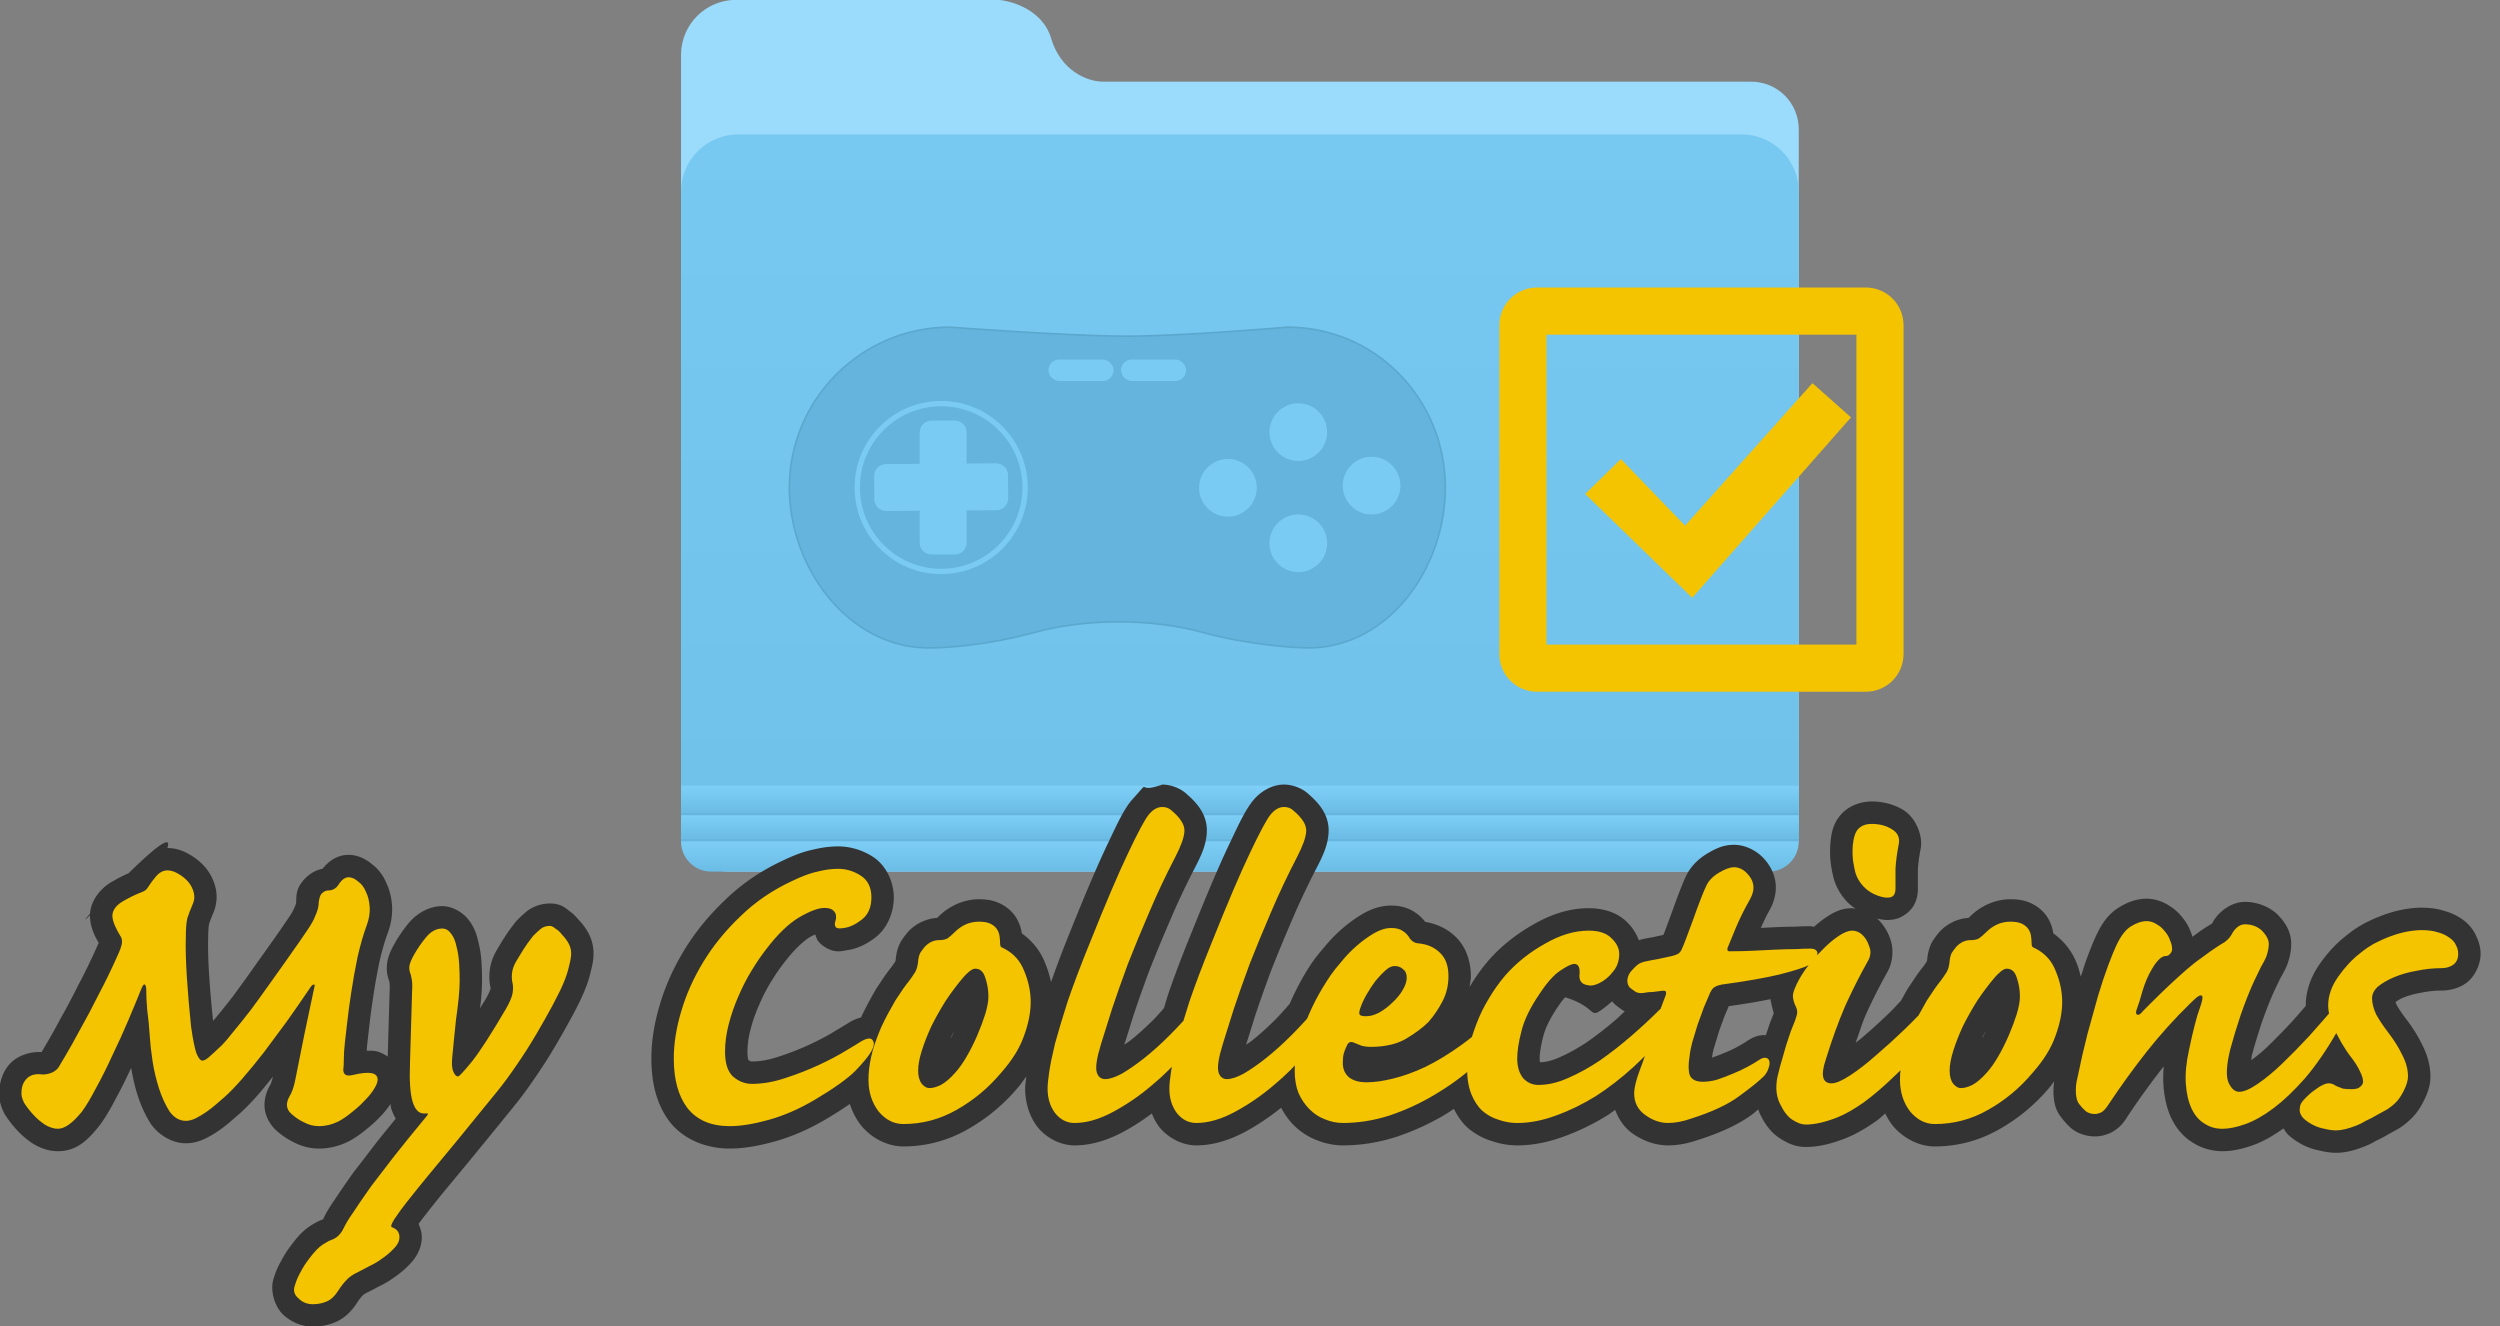<?xml version="1.0" encoding="UTF-8" standalone="no"?>
<!-- Created with Inkscape (http://www.inkscape.org/) -->

<svg
   xmlns:dc="http://purl.org/dc/elements/1.1/"
   xmlns:cc="http://creativecommons.org/ns#"
   xmlns:rdf="http://www.w3.org/1999/02/22-rdf-syntax-ns#"
   xmlns:svg="http://www.w3.org/2000/svg"
   xmlns="http://www.w3.org/2000/svg"
   xmlns:xlink="http://www.w3.org/1999/xlink"
   xmlns:sodipodi="http://sodipodi.sourceforge.net/DTD/sodipodi-0.dtd"
   xmlns:inkscape="http://www.inkscape.org/namespaces/inkscape"
   width="398.213"
   height="211.278"
   viewBox="0 0 105.36 55.901"
   version="1.1"
   id="svg9136"
   inkscape:version="0.92.0 r15299"
   sodipodi:docname="Collections_udb.svg">
  <rect x="0" y="0" width="105.36" height="55.901" fill="#808080" stroke="none"/>
  <defs
     id="defs9130">
    <linearGradient
       inkscape:collect="always"
       xlink:href="#linearGradient5016"
       id="linearGradient8111"
       gradientUnits="userSpaceOnUse"
       gradientTransform="translate(-1011.348,-237.335)"
       x1="-938.116"
       y1="-200.343"
       x2="-938.116"
       y2="48.218" />
    <linearGradient
       inkscape:collect="always"
       id="linearGradient5016">
      <stop
         style="stop-color:#78c9f2;stop-opacity:1"
         offset="0"
         id="stop5012" />
      <stop
         id="stop5065"
         offset="0.883"
         style="stop-color:#71c2eb;stop-opacity:1" />
      <stop
         id="stop5059"
         offset="0.959"
         style="stop-color:#7dcef7;stop-opacity:1" />
      <stop
         style="stop-color:#6cbde6;stop-opacity:1"
         offset="1"
         id="stop5014" />
    </linearGradient>
    <linearGradient
       inkscape:collect="always"
       xlink:href="#linearGradient5024"
       id="linearGradient8113"
       gradientUnits="userSpaceOnUse"
       gradientTransform="translate(-1011.348,-237.335)"
       x1="-919.541"
       y1="19.24"
       x2="-919.541"
       y2="28.327" />
    <linearGradient
       inkscape:collect="always"
       id="linearGradient5024">
      <stop
         style="stop-color:#7fd0f9;stop-opacity:1"
         offset="0"
         id="stop5020" />
      <stop
         id="stop5063"
         offset="0.044"
         style="stop-color:#7ecff8;stop-opacity:1" />
      <stop
         style="stop-color:#6bbce5;stop-opacity:1"
         offset="1"
         id="stop5022" />
    </linearGradient>
    <linearGradient
       inkscape:collect="always"
       xlink:href="#linearGradient5055"
       id="linearGradient8115"
       gradientUnits="userSpaceOnUse"
       gradientTransform="translate(-1011.348,-237.335)"
       x1="-920.61"
       y1="29.129"
       x2="-920.61"
       y2="37.149" />
    <linearGradient
       inkscape:collect="always"
       id="linearGradient5055">
      <stop
         style="stop-color:#7ecff8;stop-opacity:1"
         offset="0"
         id="stop5051" />
      <stop
         style="stop-color:#6bbce5;stop-opacity:1"
         offset="1"
         id="stop5053" />
    </linearGradient>
  </defs>
  <sodipodi:namedview
     id="base"
     pagecolor="#ffffff"
     bordercolor="#666666"
     borderopacity="1.0"
     inkscape:pageopacity="0.0"
     inkscape:pageshadow="2"
     inkscape:zoom="0.98994949"
     inkscape:cx="212.15851"
     inkscape:cy="132.77062"
     inkscape:document-units="px"
     inkscape:current-layer="layer1"
     showgrid="false"
     units="px"
     inkscape:window-width="1920"
     inkscape:window-height="1137"
     inkscape:window-x="1912"
     inkscape:window-y="-8"
     inkscape:window-maximized="1"
     fit-margin-top="0"
     fit-margin-left="0"
     fit-margin-right="0"
     fit-margin-bottom="0" />
  <g
     inkscape:label="Layer 1"
     inkscape:groupmode="layer"
     id="layer1"
     transform="translate(-5.514,-252.925)">
    <g
       transform="translate(-183.435,188.431)"
       id="g8484">
      <g
         transform="translate(77.863,-82.715)"
         id="g8324">
        <g
           id="g8109"
           transform="matrix(0.125,0,0,0.125,427.842,207.582)">
          <path
             style="color:#000000;clip-rule:nonzero;display:inline;overflow:visible;visibility:visible;opacity:1;isolation:auto;mix-blend-mode:normal;color-interpolation:sRGB;color-interpolation-filters:linearRGB;solid-color:#000000;solid-opacity:1;vector-effect:none;fill:#9bdcfc;fill-opacity:1;fill-rule:nonzero;stroke:none;stroke-width:0.288;stroke-linecap:butt;stroke-linejoin:miter;stroke-miterlimit:4;stroke-dasharray:none;stroke-dashoffset:0;stroke-opacity:1;color-rendering:auto;image-rendering:auto;shape-rendering:auto;text-rendering:auto;enable-background:accumulate"
             d="m -2285.835,-483.035 c -10.307,0 -18.605,8.298 -18.605,18.605 v 25.024 7.293 226.96 c 0,8.884 7.152,16.036 16.036,16.036 h 344.777 c 8.884,0 16.036,-7.152 16.036,-16.036 v -234.253 c 0,-8.884 -7.152,-16.036 -16.036,-16.036 h -213.773 -4.627 c -5.733,0 -14.451,-3.899 -17.616,-14.574 -3.165,-10.675 -15.423,-13.009 -18.102,-13.009 h 35.718 v -0.009 z"
             id="path8061"
             inkscape:connector-curvature="0" />
          <path
             style="color:#000000;clip-rule:nonzero;display:inline;overflow:visible;visibility:visible;opacity:1;isolation:auto;mix-blend-mode:normal;color-interpolation:sRGB;color-interpolation-filters:linearRGB;solid-color:#000000;solid-opacity:1;vector-effect:none;fill:url(#linearGradient8111);fill-opacity:1;fill-rule:nonzero;stroke:none;stroke-width:0.243;stroke-linecap:butt;stroke-linejoin:miter;stroke-miterlimit:4;stroke-dasharray:none;stroke-dashoffset:0;stroke-opacity:1;color-rendering:auto;image-rendering:auto;shape-rendering:auto;text-rendering:auto;enable-background:accumulate"
             d="m -2285.099,-437.678 c -10.715,0 -19.341,8.626 -19.341,19.341 v 32.034 138.824 48.206 c 0,5.627 4.53,10.156 10.156,10.156 h 356.537 c 5.627,0 10.156,-4.529 10.156,-10.156 v -48.206 -138.824 -32.034 c 0,-10.715 -8.626,-19.341 -19.341,-19.341 z"
             id="path8063"
             inkscape:connector-curvature="0" />
          <rect
             ry="0"
             rx="0"
             y="-218.095"
             x="-2304.439"
             height="9.087"
             width="376.85"
             id="rect8065"
             style="color:#000000;clip-rule:nonzero;display:inline;overflow:visible;visibility:visible;opacity:1;isolation:auto;mix-blend-mode:normal;color-interpolation:sRGB;color-interpolation-filters:linearRGB;solid-color:#000000;solid-opacity:1;vector-effect:none;fill:url(#linearGradient8113);fill-opacity:1;fill-rule:nonzero;stroke:none;stroke-width:0.568;stroke-linecap:butt;stroke-linejoin:miter;stroke-miterlimit:4;stroke-dasharray:none;stroke-dashoffset:0;stroke-opacity:1;color-rendering:auto;image-rendering:auto;shape-rendering:auto;text-rendering:auto;enable-background:accumulate" />
          <rect
             style="color:#000000;clip-rule:nonzero;display:inline;overflow:visible;visibility:visible;opacity:1;isolation:auto;mix-blend-mode:normal;color-interpolation:sRGB;color-interpolation-filters:linearRGB;solid-color:#000000;solid-opacity:1;vector-effect:none;fill:url(#linearGradient8115);fill-opacity:1;fill-rule:nonzero;stroke:none;stroke-width:0.531;stroke-linecap:butt;stroke-linejoin:miter;stroke-miterlimit:4;stroke-dasharray:none;stroke-dashoffset:0;stroke-opacity:1;color-rendering:auto;image-rendering:auto;shape-rendering:auto;text-rendering:auto;enable-background:accumulate"
             id="rect8067"
             width="376.85"
             height="7.953"
             x="-2304.439"
             y="-208.139"
             rx="0"
             ry="0" />
          <rect
             style="color:#000000;clip-rule:nonzero;display:inline;overflow:visible;visibility:visible;opacity:1;isolation:auto;mix-blend-mode:normal;color-interpolation:sRGB;color-interpolation-filters:linearRGB;solid-color:#000000;solid-opacity:1;vector-effect:none;fill:#65b5de;fill-opacity:1;fill-rule:nonzero;stroke:none;stroke-width:0.176;stroke-linecap:butt;stroke-linejoin:miter;stroke-miterlimit:4;stroke-dasharray:none;stroke-dashoffset:0;stroke-opacity:1;color-rendering:auto;image-rendering:auto;shape-rendering:auto;text-rendering:auto;enable-background:accumulate"
             id="rect8069"
             width="376.85"
             height="0.869"
             x="-2304.439"
             y="-209.008"
             rx="0"
             ry="0" />
          <rect
             ry="0"
             rx="0"
             y="-200.186"
             x="-2304.439"
             height="0.869"
             width="376.85"
             id="rect8071"
             style="color:#000000;clip-rule:nonzero;display:inline;overflow:visible;visibility:visible;opacity:1;isolation:auto;mix-blend-mode:normal;color-interpolation:sRGB;color-interpolation-filters:linearRGB;solid-color:#000000;solid-opacity:1;vector-effect:none;fill:#65b5de;fill-opacity:1;fill-rule:nonzero;stroke:none;stroke-width:0.176;stroke-linecap:butt;stroke-linejoin:miter;stroke-miterlimit:4;stroke-dasharray:none;stroke-dashoffset:0;stroke-opacity:1;color-rendering:auto;image-rendering:auto;shape-rendering:auto;text-rendering:auto;enable-background:accumulate" />
          <g
             transform="matrix(0.353,0,0,-0.353,-1690.185,-530.781)"
             id="g8107"
             style="fill:none;fill-opacity:1">
            <path
               inkscape:connector-curvature="0"
               style="fill:#5ba8cf;fill-opacity:1;stroke-width:11.02"
               d="m -1138.892,-755.013 c -14.359,-0.242 -60.079,2.953 -102.637,14.667 -49.743,13.686 -111.53,13.631 -161.295,0 -42.889,-11.747 -82.879,-14.921 -102.637,-14.667 -75.308,0.97 -131.972,76.598 -131.972,153.967 v 0 c 0,84.675 69.281,153.967 153.967,153.967 0,0 116.44,-8.777 170.282,-8.617 53.842,0.16 152.308,8.617 152.308,8.617 84.675,-0.01 151.565,-69.292 151.565,-153.967 v 0 c 0,-77.369 -54.272,-152.689 -129.58,-153.967 z"
               id="path8073"
               sodipodi:nodetypes="ccccccszcccc" />
            <path
               sodipodi:type="inkscape:offset"
               inkscape:radius="-1.6048466"
               inkscape:original="M -1505.4609 -755.01367 C -1580.7694 -754.04393 -1637.4336 -678.41602 -1637.4336 -601.04688 C -1637.4336 -516.37173 -1568.153 -447.08008 -1483.4668 -447.08008 C -1483.4668 -447.08008 -1367.0272 -455.85758 -1313.1855 -455.69727 C -1259.3439 -455.53697 -1160.877 -447.08008 -1160.877 -447.08008 C -1076.2018 -447.09008 -1009.3125 -516.37174 -1009.3125 -601.04688 C -1009.3125 -678.41602 -1063.5842 -753.73538 -1138.8926 -755.01367 C -1153.2512 -755.25604 -1198.9714 -752.05963 -1241.5293 -740.3457 C -1291.2721 -726.65928 -1353.0594 -726.71438 -1402.8242 -740.3457 C -1445.7128 -752.09265 -1485.7026 -755.26713 -1505.4609 -755.01367 z "
               style="fill:#64b4dd;fill-opacity:1;stroke-width:11.02"
               id="path8075"
               d="m -1505.439,-753.408 c -74.245,0.956 -130.389,75.776 -130.389,152.361 0,83.793 68.54,152.349 152.342,152.359 0.182,-0.014 116.324,-8.776 170.305,-8.615 53.955,0.161 152.161,8.6 152.34,8.615 83.783,-0.029 149.924,-68.541 149.924,-152.359 0,-38.309 -13.456,-76.155 -36.195,-104.514 -22.739,-28.359 -54.681,-47.217 -91.807,-47.848 -14.063,-0.237 -59.837,2.954 -102.184,14.609 -50.072,13.777 -112.054,13.72 -162.144,0 -42.715,-11.699 -82.633,-14.86 -102.192,-14.609 z" />
            <g
               style="fill:#7acbf4;fill-opacity:1"
               transform="matrix(1.693,0,0,1.693,-1918.742,-1216.543)"
               id="g8081">
              <rect
                 style="color:#000000;clip-rule:nonzero;display:inline;overflow:visible;visibility:visible;opacity:1;isolation:auto;mix-blend-mode:normal;color-interpolation:sRGB;color-interpolation-filters:linearRGB;solid-color:#000000;solid-opacity:1;vector-effect:none;fill:#7acbf4;fill-opacity:1;fill-rule:nonzero;stroke:none;stroke-width:1.36;stroke-linecap:butt;stroke-linejoin:miter;stroke-miterlimit:4;stroke-dasharray:none;stroke-dashoffset:0;stroke-opacity:1;color-rendering:auto;image-rendering:auto;shape-rendering:auto;text-rendering:auto;enable-background:accumulate"
                 id="rect8077"
                 width="36.744"
                 height="12.122"
                 x="312.807"
                 y="-435.772"
                 transform="scale(1,-1)"
                 rx="6.061"
                 ry="6.061" />
              <rect
                 ry="6.061"
                 rx="6.061"
                 transform="scale(1,-1)"
                 y="-435.772"
                 x="353.718"
                 height="12.122"
                 width="36.744"
                 id="rect8079"
                 style="color:#000000;clip-rule:nonzero;display:inline;overflow:visible;visibility:visible;opacity:1;isolation:auto;mix-blend-mode:normal;color-interpolation:sRGB;color-interpolation-filters:linearRGB;solid-color:#000000;solid-opacity:1;vector-effect:none;fill:#7acbf4;fill-opacity:1;fill-rule:nonzero;stroke:none;stroke-width:1.36;stroke-linecap:butt;stroke-linejoin:miter;stroke-miterlimit:4;stroke-dasharray:none;stroke-dashoffset:0;stroke-opacity:1;color-rendering:auto;image-rendering:auto;shape-rendering:auto;text-rendering:auto;enable-background:accumulate" />
            </g>
            <g
               id="g8099"
               transform="matrix(4.799,0,0,-4.799,2379.299,-2153.156)"
               style="fill:#7acbf4;fill-opacity:1">
              <g
                 transform="matrix(0.353,0,0,-0.353,-729.796,-334.451)"
                 id="g8085"
                 style="fill:#7acbf4;fill-opacity:1">
                <path
                   inkscape:connector-curvature="0"
                   id="path8083"
                   style="fill:#7acbf4;fill-opacity:1;fill-rule:nonzero;stroke:none"
                   d="m 0,0 c 0,-8.98 -7.281,-16.261 -16.261,-16.261 -8.98,0 -16.26,7.281 -16.26,16.261 0,8.979 7.28,16.261 16.26,16.261 C -7.281,16.261 0,8.979 0,0" />
              </g>
              <g
                 transform="matrix(0.353,0,0,-0.353,-729.796,-312.33)"
                 id="g8089"
                 style="fill:#7acbf4;fill-opacity:1">
                <path
                   inkscape:connector-curvature="0"
                   id="path8087"
                   style="fill:#7acbf4;fill-opacity:1;fill-rule:nonzero;stroke:none"
                   d="m 0,0 c 0,-8.98 -7.281,-16.262 -16.261,-16.262 -8.98,0 -16.26,7.282 -16.26,16.262 0,8.98 7.28,16.262 16.26,16.262 C -7.281,16.262 0,8.98 0,0" />
              </g>
              <g
                 transform="matrix(0.353,0,0,-0.353,-715.212,-323.803)"
                 id="g8093"
                 style="fill:#7acbf4;fill-opacity:1">
                <path
                   inkscape:connector-curvature="0"
                   id="path8091"
                   style="fill:#7acbf4;fill-opacity:1;fill-rule:nonzero;stroke:none"
                   d="m 0,0 c 0,-8.98 -7.281,-16.26 -16.261,-16.26 -8.981,0 -16.26,7.28 -16.26,16.26 0,8.981 7.279,16.262 16.26,16.262 C -7.281,16.262 0,8.981 0,0" />
              </g>
              <g
                 transform="matrix(0.353,0,0,-0.353,-743.797,-323.367)"
                 id="g8097"
                 style="fill:#7acbf4;fill-opacity:1">
                <path
                   inkscape:connector-curvature="0"
                   id="path8095"
                   style="fill:#7acbf4;fill-opacity:1;fill-rule:nonzero;stroke:none"
                   d="m 0,0 c 0,-8.981 -7.281,-16.262 -16.262,-16.262 -8.98,0 -16.26,7.281 -16.26,16.262 0,8.979 7.28,16.26 16.26,16.26 C -7.281,16.26 0,8.979 0,0" />
              </g>
            </g>
            <g
               transform="matrix(1.693,0,0,1.693,-1427.779,-589.038)"
               id="g8103"
               style="fill:#5e829b;fill-opacity:1">
              <path
                 inkscape:connector-curvature="0"
                 id="path8101"
                 style="fill:#7acbf4;fill-opacity:1;fill-rule:nonzero;stroke:none"
                 d="M 0,0 C -0.024,3.652 -3.007,6.594 -6.66,6.568 L -23.379,6.451 v 17.597 c 0,3.653 -2.961,6.614 -6.614,6.614 h -13.23 c -3.653,0 -6.614,-2.961 -6.614,-6.614 V 6.266 L -68.946,6.132 c -3.653,-0.025 -6.595,-3.007 -6.569,-6.661 l 0.094,-13.229 c 0.025,-3.652 3.007,-6.594 6.66,-6.568 l 18.924,0.133 V -38.24 c 0,-3.653 2.961,-6.615 6.614,-6.615 h 13.23 c 3.653,0 6.614,2.962 6.614,6.615 v 18.232 l 16.904,0.118 c 3.653,0.025 6.594,3.007 6.569,6.661 z" />
            </g>
            <path
               inkscape:connector-curvature="0"
               id="path8105"
               style="fill:none;stroke:#7acbf4;stroke-width:5.079;stroke-linecap:butt;stroke-linejoin:miter;stroke-miterlimit:4;stroke-dasharray:none;stroke-opacity:1"
               d="m -1411.479,-601.053 c 0,-44.267 -35.883,-80.15 -80.15,-80.15 -44.264,0 -80.148,35.883 -80.148,80.15 0,44.267 35.885,80.15 80.148,80.15 44.267,0 80.15,-35.883 80.15,-80.15 z" />
          </g>
        </g>
        <g
           id="g7876"
           transform="matrix(0.125,0,0,0.125,440.599,131.607)">
          <path
             id="rect7847"
             transform="scale(0.265)"
             d="m -7991.918,836.805 c -26.637,0 -48.082,21.445 -48.082,48.082 v 418.123 c 0,26.637 21.445,48.082 48.082,48.082 h 418.123 c 26.637,0 48.08,-21.445 48.08,-48.082 V 884.887 c 0,-26.637 -21.443,-48.082 -48.08,-48.082 z m 11.918,59.998 h 394.289 V 1291.092 H -7980 Z"
             style="color:#000000;clip-rule:nonzero;display:inline;overflow:visible;visibility:visible;opacity:1;isolation:auto;mix-blend-mode:normal;color-interpolation:sRGB;color-interpolation-filters:linearRGB;solid-color:#000000;solid-opacity:1;vector-effect:none;fill:#f4c401;fill-opacity:1;fill-rule:nonzero;stroke:none;stroke-width:1px;stroke-linecap:butt;stroke-linejoin:miter;stroke-miterlimit:4;stroke-dasharray:none;stroke-dashoffset:0;stroke-opacity:1;color-rendering:auto;image-rendering:auto;shape-rendering:auto;text-rendering:auto;enable-background:accumulate"
             inkscape:connector-curvature="0" />
          <path
             sodipodi:nodetypes="ccccccc"
             inkscape:connector-curvature="0"
             id="path7858"
             d="m -2089.627,279.597 21.649,22.451 42.949,-48.056 12.986,11.557 -53.529,60.82 -36.081,-35.012 z"
             style="fill:#f4c401;fill-opacity:1;fill-rule:evenodd;stroke:none;stroke-width:0.265px;stroke-linecap:butt;stroke-linejoin:miter;stroke-opacity:1" />
        </g>
      </g>
      <path
         style="fill:#ffffff;fill-opacity:0.757;fill-rule:nonzero;stroke:none;stroke-width:0.048;stroke-linecap:round;stroke-linejoin:round;stroke-miterlimit:4;stroke-dasharray:none;stroke-dashoffset:4;stroke-opacity:1"
         d="m 294.31,83.137 v -0.269 z"
         id="path2276"
         sodipodi:nodetypes="ccc"
         inkscape:connector-curvature="0" />
      <g
         transform="matrix(0.125,0,0,0.125,508.912,39.256)"
         id="text7843"
         style="font-style:normal;font-variant:normal;font-weight:normal;font-stretch:normal;font-size:178.149px;line-height:111.343px;font-family:'namco regular';-inkscape-font-specification:'namco regular, ';letter-spacing:0px;word-spacing:0px;fill:#f4c401;fill-opacity:1;stroke:none;stroke-width:4.454px;stroke-linecap:butt;stroke-linejoin:miter;stroke-opacity:1"
         aria-label="My Collections">
        <g
           transform="translate(-72.445,-63.5)"
           id="g8182">
          <path
             inkscape:connector-curvature="0"
             style="font-style:italic;font-variant:normal;font-weight:bold;font-stretch:normal;font-family:'Caflisch Script';-inkscape-font-specification:'Caflisch Script Bold Italic';fill:#333333;fill-opacity:1;stroke-width:4.454px"
             d="m -2095.404,529.932 c -9.88,3.503 -2.663,-3.183 -10.576,5.561 -2.522,3.21 -4.378,7.159 -7.635,14.035 -3.353,6.954 -7.712,17.184 -13.199,30.9 0,0.005 0,0.008 -0.01,0.014 0,0.01 -0.01,0.016 -0.01,0.025 -2.485,6.117 -4.321,11.154 -6.07,16.049 -0.45,-2.171 -1.122,-4.314 -1.982,-6.41 -1.558,-4.038 -4.363,-7.531 -7.889,-10.021 -0.01,-0.066 -0.01,-0.129 -0.016,-0.195 a 7.56,7.56 0 0 0 0,-0.002 c -0.276,-1.929 -1.022,-3.841 -2.086,-5.438 -1.338,-2.007 -3.197,-3.425 -5.047,-4.35 -2.528,-1.264 -4.917,-1.51 -7.301,-1.51 -5.026,0 -10.006,2.243 -13.539,5.775 -0.321,0.321 -0.369,0.334 -0.594,0.529 -3.608,0.185 -7.05,1.948 -9.383,4.281 a 7.56,7.56 0 0 0 -0.461,0.506 c -0.749,0.899 -1.449,1.824 -2.088,2.783 a 7.56,7.56 0 0 0 -0.471,0.812 c -0.881,1.763 -1.275,3.507 -1.465,5.219 a 7.56,7.56 0 0 0 -0.027,0.295 c -0.029,0.405 -0.087,0.613 -0.111,0.703 -0.431,0.675 -0.893,1.363 -1.424,2.07 l 0.24,-0.305 c -0.811,0.973 -1.618,2.062 -2.523,3.355 a 7.56,7.56 0 0 0 -0.096,0.143 c -0.711,1.067 -1.543,2.313 -2.494,3.74 a 7.56,7.56 0 0 0 -0.24,0.385 c -0.878,1.506 -1.752,3.066 -2.621,4.68 -0.873,1.62 -1.682,3.249 -2.441,4.885 -1.521,0.403 -2.766,0.959 -3.898,1.625 a 7.56,7.56 0 0 0 -0.361,0.227 c -0.312,0.208 -2.062,1.287 -4.641,2.811 a 7.56,7.56 0 0 0 -0.133,0.08 c -2.155,1.334 -4.94,2.817 -8.305,4.387 -3.261,1.522 -6.767,2.894 -10.529,4.111 a 7.56,7.56 0 0 0 -0.064,0.021 c -3.266,1.089 -6.194,1.572 -8.834,1.572 -0.533,0 -0.741,-0.126 -1.25,-0.545 0.073,0.046 -0.275,-0.448 -0.275,-2.764 0,-2.265 0.317,-4.71 1.006,-7.367 0.732,-2.824 1.668,-5.523 2.809,-8.115 a 7.56,7.56 0 0 0 0.043,-0.1 c 1.17,-2.766 2.486,-5.344 3.947,-7.744 a 7.56,7.56 0 0 0 0,-0.002 c 1.536,-2.523 3.042,-4.72 4.498,-6.592 a 7.56,7.56 0 0 0 0.047,-0.059 c 3.411,-4.477 6.533,-7.34 8.885,-8.76 0.671,-0.386 1.054,-0.497 1.621,-0.76 0.294,0.753 0.503,1.575 0.949,2.17 a 7.56,7.56 0 0 0 1.512,1.51 c 3.616,2.712 6.165,2.008 8.236,1.605 3.664,-0.481 6.836,-2.153 9.67,-4.357 4.067,-3.163 6.123,-8.506 6.123,-13.449 0,-5.125 -2.546,-10.746 -7.002,-13.643 -3.485,-2.265 -7.623,-3.537 -11.779,-3.537 -2.759,0 -5.552,0.383 -8.363,1.068 -3.292,0.672 -6.62,1.952 -10.35,3.748 -7.339,3.412 -13.876,7.868 -19.475,13.322 -5.42,5.165 -10.009,10.787 -13.697,16.846 -3.635,5.973 -6.411,12.16 -8.271,18.527 -1.837,6.169 -2.807,12.179 -2.807,18.004 0,8.219 1.794,15.596 6.186,21.338 a 7.56,7.56 0 0 0 0.086,0.109 c 4.704,5.924 12.259,8.914 20.17,8.914 4.658,0 9.655,-0.865 15.215,-2.416 5.825,-1.626 11.598,-4.165 17.314,-7.543 a 7.56,7.56 0 0 0 0.01,-0.004 c 3.026,-1.793 5.587,-3.451 7.932,-5.084 0.821,2.544 2.031,4.944 3.65,7.074 a 7.56,7.56 0 0 0 0.213,0.266 c 3.446,4.136 8.733,6.994 14.18,6.994 7.664,0 15.074,-1.982 21.734,-5.803 6.431,-3.623 12.104,-8.354 16.91,-14.064 1.074,-1.214 1.877,-2.48 2.809,-3.721 -0.158,1.389 -0.379,2.868 -0.379,4.094 0,4.513 1.29,9.046 3.967,12.68 a 7.56,7.56 0 0 0 0.152,0.199 c 2.896,3.668 7.737,6.26 12.525,6.26 5.596,0 11.15,-1.716 16.588,-4.645 3.315,-1.785 6.444,-3.875 9.484,-6.102 0.611,1.509 1.336,2.97 2.307,4.287 a 7.56,7.56 0 0 0 0.152,0.199 c 2.896,3.668 7.736,6.26 12.525,6.26 5.596,0 11.151,-1.716 16.59,-4.645 4.248,-2.287 8.219,-5.026 12.01,-8.035 1.163,2.125 2.516,4.133 4.217,5.834 2.204,2.204 4.852,3.961 7.764,5.07 2.8,1.135 5.791,1.775 8.805,1.775 6.028,0 12.051,-0.966 17.971,-2.85 a 7.56,7.56 0 0 0 0.098,-0.031 c 5.842,-1.947 11.388,-4.493 16.604,-7.619 0.969,-0.568 1.853,-1.207 2.785,-1.807 1.178,2.297 2.58,4.456 4.475,6.205 a 7.56,7.56 0 0 0 0.207,0.186 c 2.378,2.038 5.172,3.573 8.16,4.477 2.738,0.938 5.617,1.439 8.518,1.439 5.157,0 10.382,-1.036 15.594,-2.953 5.142,-1.849 10.13,-4.281 14.941,-7.271 a 7.56,7.56 0 0 0 0.123,-0.078 c 0.801,-0.52 1.562,-1.125 2.352,-1.67 1.16,3.13 3.12,6.004 5.764,7.893 3.508,2.506 7.721,4.08 12.055,4.08 3.352,0 6.706,-0.666 10.047,-1.818 7.56,-2.402 13.686,-5.151 18.506,-8.758 0.829,-0.603 1.153,-0.983 1.893,-1.539 0.161,0.408 0.242,0.838 0.434,1.236 1.648,3.444 3.627,6.502 7.068,8.643 2.404,1.537 5.134,2.77 8.475,2.77 4.445,0 8.918,-1.131 13.674,-3.033 a 7.56,7.56 0 0 0 0.055,-0.023 c 3.336,-1.365 6.68,-3.314 10.217,-5.803 a 7.56,7.56 0 0 0 0.15,-0.107 c 0.934,-0.692 1.811,-1.583 2.732,-2.318 0.659,1.348 1.416,2.647 2.328,3.848 a 7.56,7.56 0 0 0 0.211,0.266 c 3.447,4.136 8.733,6.994 14.18,6.994 7.664,0 15.074,-1.982 21.734,-5.803 6.431,-3.623 12.106,-8.353 16.912,-14.064 0.598,-0.676 1.01,-1.388 1.565,-2.072 -0.191,1.51 -0.283,3.031 -0.182,4.551 a 7.56,7.56 0 0 0 0,0.037 c 0.173,2.426 0.527,5.011 2.688,7.693 0.988,1.297 2.084,2.507 3.318,3.564 a 7.56,7.56 0 0 0 0.525,0.412 c 2.219,1.585 4.977,2.297 7.424,2.297 2.112,0 3.69,-0.534 5.115,-1.145 a 7.56,7.56 0 0 0 0.771,-0.387 c 2.813,-1.608 4.074,-3.541 5.359,-5.629 l -0.148,0.232 c 3.867,-5.8 7.906,-11.36 12.1,-16.701 -0.201,2.212 -0.247,4.364 -0.098,6.455 0.286,4.01 1.08,7.713 2.67,11.07 1.542,3.254 3.938,6.183 7.084,8.119 2.977,1.937 6.56,2.973 10.08,2.973 3.451,0 6.856,-0.773 10.399,-2.049 3.479,-1.253 6.854,-3.217 10.232,-5.629 0.491,0.733 0.962,1.507 1.535,2.08 a 7.56,7.56 0 0 0 0.367,0.344 c 1.457,1.275 3.08,2.347 4.805,3.209 1.752,0.876 3.64,1.486 5.572,1.857 1.809,0.434 3.619,0.723 5.469,0.723 3.273,0 6.236,-0.845 9.463,-2.104 1.517,-0.572 2.942,-1.303 4.402,-2.18 l -0.76,0.4 c 1.563,-0.71 3.063,-1.499 4.5,-2.361 l -0.27,0.154 c 1.319,-0.72 2.524,-1.382 3.615,-1.988 a 7.56,7.56 0 0 0 0.521,-0.316 c 1.27,-0.846 2.386,-1.708 3.465,-2.76 2.017,-1.84 3.427,-3.984 4.627,-6.385 1.26,-2.519 2.223,-5.05 2.223,-8.191 0,-3.733 -1.051,-7.382 -2.789,-10.727 -1.445,-2.997 -3.296,-5.929 -5.535,-8.83 l -0.01,-0.012 c -0.01,-0.006 -0.01,-0.013 -0.014,-0.019 -1.272,-1.666 -2.287,-3.222 -3.125,-4.68 -0.194,-0.448 -0.18,-0.553 -0.264,-0.855 0.69,-0.453 1.284,-0.9 2.477,-1.402 1.668,-0.702 3.606,-1.269 5.844,-1.658 a 7.56,7.56 0 0 0 0.246,-0.047 c 2.378,-0.495 4.648,-0.732 6.832,-0.732 2.705,0 5.644,-0.692 8.113,-2.338 a 7.56,7.56 0 0 0 0.143,-0.096 c 3.126,-2.188 5.004,-6.472 5.004,-9.934 0,-1.955 -0.508,-4.022 -1.432,-5.904 -1.105,-2.61 -2.926,-4.487 -4.82,-5.812 -1.848,-1.294 -3.944,-2.236 -6.123,-2.818 -2.475,-0.786 -4.96,-1.041 -7.654,-1.041 -2.058,0 -4.146,0.245 -6.381,0.664 a 7.56,7.56 0 0 0 -0.09,0.018 c -2.225,0.445 -4.455,1.097 -6.695,1.938 -2.208,0.828 -4.351,1.797 -6.424,2.902 a 7.56,7.56 0 0 0 -0.193,0.105 c -1.993,1.139 -3.87,2.443 -5.621,3.893 -3.264,2.545 -6.162,5.696 -8.746,9.367 -2.939,4.176 -4.762,8.989 -4.762,13.969 0,0.112 0.025,0.114 0.027,0.221 -1.486,1.714 -2.95,3.414 -4.539,5.188 -2.984,3.212 -5.899,6.186 -8.74,8.914 -1.851,1.773 -3.477,2.977 -5.123,4.24 0.101,-0.657 0.051,-0.993 0.236,-1.76 0.892,-3.336 2.015,-7.05 3.375,-11.135 1.478,-4.203 2.882,-7.728 4.166,-10.51 7e-4,-0.002 0,-0.004 0,-0.006 0.804,-1.722 1.544,-3.26 2.213,-4.598 l -0.233,0.428 c 0.914,-1.568 1.619,-2.857 2.201,-4.215 a 7.56,7.56 0 0 0 0.172,-0.436 c 0.805,-2.253 1.33,-4.545 1.33,-6.996 0,-4.365 -2.28,-7.551 -4.707,-9.979 a 7.56,7.56 0 0 0 -0.463,-0.426 c -2.859,-2.42 -6.73,-3.746 -10.406,-3.746 -4.45,0 -8.36,2.997 -10.387,6.037 a 7.56,7.56 0 0 0 -0.473,0.812 c -0.193,0.387 -0.307,0.472 -0.188,0.352 -0.253,0.253 -0.383,0.318 -0.094,0.125 -0.86,0.505 -1.747,1.054 -2.711,1.693 -1.007,0.631 -2.45,1.708 -3.877,2.758 -0.161,-0.525 -0.319,-1.052 -0.525,-1.547 -0.67,-1.879 -1.696,-3.59 -2.939,-5.066 -1.251,-1.615 -2.832,-2.972 -4.572,-3.994 -2.114,-1.358 -4.745,-2.24 -7.371,-2.24 -3.446,0 -6.568,1.211 -9.293,2.904 -3.875,2.35 -6.026,5.814 -7.896,9.844 a 7.56,7.56 0 0 0 -0.01,0.016 c -0.852,1.846 -1.782,4.159 -2.887,7.105 -0.691,1.841 -1.42,4.207 -2.135,6.398 -0.407,-1.537 -0.8,-3.077 -1.414,-4.572 -1.558,-4.038 -4.362,-7.531 -7.889,-10.021 -0.01,-0.066 -0.01,-0.129 -0.016,-0.195 a 7.56,7.56 0 0 0 0,-0.002 c -0.276,-1.929 -1.022,-3.841 -2.086,-5.438 v 0 c -1.338,-2.008 -3.2,-3.425 -5.049,-4.35 -2.524,-1.262 -4.915,-1.51 -7.299,-1.51 -5.026,0 -10.007,2.241 -13.541,5.775 -0.322,0.322 -0.37,0.334 -0.596,0.529 -3.607,0.186 -7.046,1.947 -9.381,4.281 a 7.56,7.56 0 0 0 -0.461,0.506 c -0.75,0.9 -1.447,1.825 -2.086,2.783 a 7.56,7.56 0 0 0 -0.473,0.812 c -0.881,1.762 -1.275,3.506 -1.465,5.219 a 7.56,7.56 0 0 0 -0.027,0.295 c -0.029,0.406 -0.087,0.616 -0.111,0.705 -0.434,0.679 -0.895,1.366 -1.422,2.068 l 0.24,-0.305 c -0.805,0.967 -1.616,2.057 -2.525,3.355 a 7.56,7.56 0 0 0 -0.096,0.143 c -0.711,1.067 -1.543,2.314 -2.494,3.74 a 7.56,7.56 0 0 0 -0.24,0.385 c -0.731,1.253 -1.457,2.566 -2.182,3.895 -1.415,1.508 -2.66,2.885 -4.098,4.271 -3.1,2.985 -6.192,5.79 -9.275,8.416 a 7.56,7.56 0 0 0 -0.105,0.092 c -0.67,0.593 -1.188,0.886 -1.832,1.424 1.14,-3.192 2.27,-6.771 3.42,-9.438 2.282,-5.016 4.728,-9.854 7.342,-14.514 l -0.031,0.051 c 1.845,-3.229 2.239,-7.84 0.824,-11.422 -0.851,-2.415 -2.303,-4.693 -4.285,-6.541 1.807,0.444 3.716,0.692 5.928,0.219 2.362,-0.496 5.037,-2.328 6.307,-4.488 1.281,-2.18 1.486,-4.193 1.486,-5.924 v -6.273 c 0.098,-1.904 0.395,-4.281 0.934,-7.084 l -0.027,0.129 c 0.968,-4.599 -1.8,-10.764 -5.809,-13.18 -3.202,-1.972 -6.954,-2.885 -10.674,-2.885 -3.501,0 -7.599,1.337 -10.25,4.283 a 7.56,7.56 0 0 0 -0.031,0.033 c -2.868,3.226 -3.357,6.558 -3.662,10.07 a 7.56,7.56 0 0 0 -0.016,0.211 c -0.143,2.426 -0.088,4.717 0.254,6.939 a 7.56,7.56 0 0 0 0.014,0.092 c 0.26,1.561 0.527,2.919 0.836,4.154 a 7.56,7.56 0 0 0 0.064,0.242 c 0.821,2.874 2.382,5.495 4.369,7.662 0.882,0.963 1.926,1.749 2.984,2.504 -0.39,-0.041 -0.76,-0.205 -1.152,-0.205 -3.831,0 -6.528,1.527 -9.094,3.291 -1.29,0.887 -2.534,1.888 -3.754,2.969 -0.429,-0.032 -0.964,-0.201 -1.33,-0.201 -1.438,0 -3.192,0.064 -5.408,0.188 l 0.42,-0.01 c -2.166,0 -4.537,0.062 -7.129,0.186 a 7.56,7.56 0 0 0 -0.018,0 c -1.456,0.073 -2.98,0.146 -4.482,0.219 0.897,-1.909 1.688,-3.749 2.873,-5.842 1.532,-2.681 2.507,-5.977 2.1,-9.371 -0.407,-3.395 -2.189,-6.435 -4.387,-8.633 -2.36,-2.36 -5.947,-4.172 -9.621,-4.172 -3.596,0 -6.187,1.275 -8.82,2.824 -2.955,1.738 -5.601,4.198 -7.207,7.41 -0.703,1.405 -1.372,3.037 -2.242,5.273 -0.866,2.226 -1.727,4.562 -2.584,7.012 l 0.041,-0.115 c -0.827,2.244 -1.594,4.307 -2.301,6.193 -0.437,1.165 -0.511,1.33 -0.701,1.797 -1.209,0.252 -2.422,0.502 -3.527,0.756 -1.317,0.223 -2.519,0.452 -3.619,0.691 -0.373,0.069 -0.758,0.231 -1.137,0.324 -0.887,-2.372 -2.307,-4.511 -4.023,-6.145 -3.502,-3.451 -8.298,-4.645 -12.926,-4.645 -6.303,0 -12.551,1.987 -18.517,5.443 -5.776,3.231 -10.86,7.268 -15.111,12.068 a 7.56,7.56 0 0 0 -0.082,0.092 c -2.402,2.803 -4.54,5.813 -6.412,9.006 0.173,-1.241 0.445,-2.466 0.445,-3.729 0,-4.801 -1.554,-9.831 -5.172,-13.273 -2.759,-2.713 -6.416,-4.352 -10.205,-5.002 -0.91,-1.15 -1.951,-2.195 -3.189,-3.023 -2.594,-1.859 -5.564,-2.473 -8.232,-2.473 -3.475,0 -6.798,1.111 -9.711,2.824 -2.449,1.44 -4.786,3.146 -7.01,5.09 -2.106,1.826 -4.054,3.853 -5.848,6.055 -1.587,1.837 -2.889,3.439 -3.934,4.932 a 7.56,7.56 0 0 0 -0.035,0.053 c -3.22,4.683 -5.677,9.441 -7.74,14.168 -1.698,1.921 -3.323,3.802 -4.777,5.256 -2.788,2.788 -5.481,5.203 -8.062,7.248 -0.718,0.562 -1.214,0.814 -1.883,1.303 0.924,-2.906 1.892,-5.974 3.045,-9.721 v -0.002 c 1.506,-4.518 3.256,-9.472 5.24,-14.844 2.096,-5.355 4.428,-11.012 7,-16.975 a 7.56,7.56 0 0 0 0.021,-0.049 c 2.53,-5.98 5.415,-12.096 8.656,-18.348 a 7.56,7.56 0 0 0 0.01,-0.014 c 2.13,-4.127 3.616,-7.47 3.857,-11.576 a 7.56,7.56 0 0 0 0,-0.023 c 0.31,-5.575 -2.911,-9.62 -6.564,-12.781 -2.235,-2.185 -5.594,-3.391 -8.467,-3.391 -4.362,0 -8.213,2.608 -10.533,5.508 a 7.56,7.56 0 0 0 -0.041,0.053 c -2.522,3.21 -4.378,7.159 -7.635,14.035 -3.353,6.953 -7.714,17.184 -13.201,30.9 0,0.005 0,0.008 -0.01,0.014 0,0.01 -0.01,0.016 -0.01,0.025 -3.119,7.679 -5.658,14.384 -7.619,20.146 a 7.56,7.56 0 0 0 -0.045,0.137 c -0.595,1.865 -0.961,3.159 -1.369,4.555 -1.231,1.388 -2.46,2.809 -3.449,3.799 -2.787,2.787 -5.481,5.202 -8.064,7.248 -0.718,0.562 -1.214,0.814 -1.883,1.303 0.925,-2.905 1.893,-5.973 3.047,-9.721 v -0.002 c 1.507,-4.52 3.254,-9.473 5.238,-14.844 2.096,-5.355 4.428,-11.012 7,-16.975 a 7.56,7.56 0 0 0 0.022,-0.049 c 2.53,-5.98 5.415,-12.096 8.656,-18.348 a 7.56,7.56 0 0 0 0.01,-0.014 c 2.129,-4.125 3.618,-7.465 3.859,-11.576 a 7.56,7.56 0 0 0 0,-0.023 c 0.31,-5.579 -2.917,-9.627 -6.574,-12.789 -2.235,-2.18 -5.588,-3.383 -8.457,-3.383 z m -335.441,21.377 c 4.825,-13.885 -54.906,53.605 -12.184,8.176 -2.12,0.818 -4.284,1.926 -6.746,3.352 a 7.56,7.56 0 0 0 -0.154,0.092 c -3.388,2.07 -6.676,5.917 -6.986,10.58 a 7.56,7.56 0 0 0 -0.016,0.502 c 0,2.468 0.651,4.678 1.566,6.691 0.424,0.933 0.905,1.736 1.365,2.58 -0.108,0.295 -0.087,0.297 -0.609,1.406 a 7.56,7.56 0 0 0 -0.068,0.148 c -1.829,4.114 -3.833,8.236 -6.014,12.367 a 7.56,7.56 0 0 0 -0.076,0.148 c -2.088,4.176 -4.106,7.983 -6.049,11.412 a 7.56,7.56 0 0 0 -0.094,0.17 c -1.859,3.486 -3.471,6.36 -4.801,8.576 a 7.56,7.56 0 0 0 -0.061,0.102 c -0.923,1.595 -1.196,2.039 -1.475,2.51 -3.684,-0.219 -8.057,1.057 -10.76,4.029 a 7.56,7.56 0 0 0 -0.025,0.029 c -2.217,2.463 -3.351,5.874 -3.459,9.041 -0.251,3.001 0.573,5.353 1.603,7.414 a 7.56,7.56 0 0 0 0.385,0.678 c 1.096,1.723 2.374,3.363 3.812,4.945 1.585,1.743 3.368,3.287 5.318,4.588 a 7.56,7.56 0 0 0 0.232,0.148 c 2.429,1.494 5.309,2.547 8.416,2.547 6.501,0 10.227,-3.993 13.883,-8.492 a 7.56,7.56 0 0 0 0.18,-0.232 c 1.821,-2.428 3.56,-5.381 5.445,-9.021 1.79,-3.251 3.502,-6.734 5.174,-10.346 0.528,3.084 1.19,6.14 2.144,9.121 1.116,3.487 2.555,6.692 4.373,9.57 a 7.56,7.56 0 0 0 0.262,0.389 c 2.512,3.479 6.992,6.34 11.65,6.34 2.468,0 4.766,-0.688 6.766,-1.688 1.549,-0.774 3.054,-1.682 4.519,-2.707 1.384,-0.969 2.666,-1.964 3.848,-2.998 a 7.56,7.56 0 0 0 0.043,-0.039 c 1.028,-0.914 1.872,-1.643 2.492,-2.16 a 7.56,7.56 0 0 0 0.139,-0.117 c 2.261,-1.978 4.552,-4.353 6.977,-7.16 1.502,-1.728 3.054,-3.702 4.59,-5.598 -0.345,1.488 -0.773,2.561 -0.832,2.654 a 7.56,7.56 0 0 0 -0.246,0.416 c -1.17,2.127 -2.046,4.819 -1.684,7.805 0.36,2.968 2.091,5.689 4.037,7.391 1.747,1.571 3.712,2.881 5.822,3.889 2.577,1.357 5.516,2.094 8.424,2.094 3.451,0 6.883,-0.856 9.973,-2.4 a 7.56,7.56 0 0 0 0.203,-0.105 c 2.039,-1.098 3.969,-2.458 5.826,-4.02 1.836,-1.451 3.484,-2.957 4.945,-4.547 1.223,-1.233 2.205,-2.565 3.15,-3.93 0.113,0.462 0.109,0.998 0.246,1.449 a 7.56,7.56 0 0 0 0.029,0.09 c 0.363,1.141 0.868,2.273 1.51,3.389 -2.215,2.719 -4.599,5.605 -6.481,7.992 a 7.56,7.56 0 0 0 -0.088,0.113 c -2.953,3.897 -5.485,7.196 -7.588,9.883 a 7.56,7.56 0 0 0 -0.223,0.299 c -2.801,3.968 -4.818,6.904 -6.236,9.086 0,0.004 0,0.008 -0.01,0.012 -1.572,2.228 -2.83,4.299 -3.811,6.396 -0.031,0.07 -0.057,0.136 -0.039,0.129 -1.577,0.593 -2.795,1.253 -4.182,2.135 -2.728,1.736 -4.54,3.886 -6.586,6.611 -1.356,1.766 -2.499,3.556 -3.447,5.408 -1.059,1.847 -1.882,3.826 -2.494,5.883 -1.307,3.939 0.401,9.637 3.42,12.291 2.593,2.402 6.301,3.873 9.781,3.873 2.568,0 5.156,-0.479 7.541,-1.473 3.119,-1.3 5.519,-3.673 7.191,-6.275 0.87,-1.354 1.618,-2.263 2.016,-2.66 a 7.56,7.56 0 0 0 0.344,-0.367 c -0.213,0.243 0.237,-0.245 1.428,-0.801 a 7.56,7.56 0 0 0 0.184,-0.088 c 1.069,-0.535 2.363,-1.215 3.943,-2.066 l -0.416,0.207 c 2.002,-0.924 3.902,-2.079 5.695,-3.412 1.835,-1.281 3.491,-2.704 4.949,-4.295 2.119,-2.168 3.9,-5.417 3.9,-8.953 0,-1.422 -0.437,-2.976 -1.086,-4.471 0.556,-0.747 3.55,-4.761 8.994,-11.402 6.093,-7.288 13.929,-16.845 23.545,-28.717 a 7.56,7.56 0 0 0 0,-0.002 c 2.177,-2.689 4.422,-5.753 6.76,-9.195 0,-0.004 0,-0.009 0.01,-0.014 2.472,-3.585 4.768,-7.179 6.883,-10.787 2.059,-3.513 3.946,-6.857 5.658,-10.037 1.74,-3.231 3.084,-5.961 4.074,-8.365 0.955,-2.32 1.686,-4.545 2.164,-6.752 0.528,-2.02 0.898,-3.841 0.898,-5.926 0,-2.447 -0.67,-4.948 -1.842,-7.057 -0.882,-1.588 -1.996,-3.05 -3.273,-4.355 -1.104,-1.337 -2.397,-2.588 -4.037,-3.525 l 1.09,0.758 c -1.347,-1.123 -2.998,-2.643 -6.621,-2.643 -2.679,0 -5.793,0.905 -8.105,2.877 -0.943,0.79 -1.898,1.677 -2.941,2.721 a 7.56,7.56 0 0 0 -0.598,0.676 c -1.42,1.807 -2.627,3.474 -3.641,5.066 -0.887,1.394 -1.769,2.843 -2.647,4.348 -1.252,2.146 -2.173,4.556 -2.418,7.189 -0.184,1.878 -0.117,3.819 0.367,5.756 l -0.045,-0.193 c -0.02,-0.09 0.035,0.06 -0.059,0.572 0.062,-0.342 -0.334,1.026 -1.418,2.902 0,0.004 0,0.002 0,0.006 -0.789,1.347 -1.365,2.211 -2.096,3.424 0.093,-0.79 0.22,-1.641 0.301,-2.408 a 7.56,7.56 0 0 0 0,-0.039 c 0.256,-2.564 0.393,-4.873 0.393,-6.988 0,-1.948 -0.063,-3.994 -0.19,-6.145 -0.141,-2.402 -0.514,-4.73 -1.098,-6.98 -0.519,-2.466 -1.432,-4.887 -3.068,-7.043 -1.84,-2.511 -5.445,-4.85 -9.082,-4.85 -4.541,0 -8.742,2.607 -11.357,5.783 a 7.56,7.56 0 0 0 -0.031,0.037 c -1.773,2.182 -3.316,4.42 -4.615,6.725 -1.07,1.842 -1.937,3.67 -2.42,5.844 a 7.56,7.56 0 0 0 -0.123,0.703 c -0.22,1.756 -0.256,3.769 0.66,6.061 -0.052,-0.129 0.016,0.024 0.07,0.402 a 7.56,7.56 0 0 0 0.215,1.006 c -0.272,-0.954 0,0.029 -0.098,1.549 a 7.56,7.56 0 0 0 -0.012,0.25 l -0.658,22.369 c -1.362,-0.936 -2.772,-1.579 -4.004,-1.82 -1.106,-0.217 -2.067,-0.143 -3.061,-0.141 0.049,-0.664 0.038,-1.111 0.125,-1.893 v -0.002 c 0.115,-1.037 0.353,-3.117 0.709,-6.201 a 7.56,7.56 0 0 0 0,-0.033 c 0.343,-3.084 0.805,-6.551 1.387,-10.391 0.569,-3.753 1.252,-7.569 2.049,-11.447 0.891,-3.887 1.823,-7.085 2.721,-9.479 a 7.56,7.56 0 0 0 0.016,-0.041 c 1.109,-3.009 1.716,-6.132 1.52,-9.309 -0.158,-2.652 -0.74,-5.252 -1.887,-7.691 -1.007,-2.474 -2.703,-4.8 -4.945,-6.479 -1.984,-1.656 -4.705,-3.082 -7.838,-3.082 -3.988,0 -6.876,2.311 -8.756,4.678 -2.4,0.475 -4.387,1.768 -5.676,3.057 -3.407,3.407 -3.142,5.909 -3.228,8.518 0.019,-0.158 -0.062,0.335 -0.447,1.182 a 7.56,7.56 0 0 0 -0.221,0.545 c -0.117,0.323 -0.707,1.526 -1.797,3.111 a 7.56,7.56 0 0 0 -0.061,0.09 c -0.424,0.635 -1.313,1.942 -2.611,3.83 -1.272,1.85 -2.794,4.013 -4.557,6.48 -1.789,2.504 -3.691,5.184 -5.715,8.041 -1.972,2.784 -3.948,5.507 -5.92,8.176 -1.954,2.528 -3.782,4.82 -5.477,6.854 a 7.56,7.56 0 0 0 -0.16,0.199 c -0.442,0.569 -0.654,0.747 -1.049,1.229 -0.524,-5.073 -0.973,-10.106 -1.297,-15.074 -0.346,-5.3 -0.453,-9.664 -0.346,-12.98 a 7.56,7.56 0 0 0 0,-0.244 c 0,-2.442 0.221,-4.044 0.299,-4.414 0.379,-1.101 0.826,-2.294 1.408,-3.652 l -0.066,0.15 c 1.216,-2.675 1.556,-6.041 0.771,-8.977 -0.639,-2.492 -1.883,-4.894 -3.607,-6.834 a 7.56,7.56 0 0 0 0,-0.002 c -1.494,-1.68 -3.293,-3.087 -5.256,-4.182 -2.123,-1.252 -4.686,-2.096 -7.342,-2.096 z m 574.24,23.229 c 0,0.002 0.011,0.002 0.016,0.004 0,10e-4 0.01,0.004 0.012,0.006 z m -152.053,1.377 c 0.085,0.008 0.305,0.043 0.33,0.053 -0.111,-0.01 -0.219,-0.044 -0.33,-0.053 z m 2.643,1.279 c 1.755,2.17 -0.463,-0.682 0,0 z m 136.529,3.406 c -0.052,-0.023 -1.033,-0.973 0.238,0.35 -0.096,-0.108 -0.135,-0.246 -0.238,-0.35 z m -9.162,0.18 c -0.032,0.032 -0.017,0.025 -0.049,0.057 -0.036,0.038 -0.075,0.069 -0.111,0.107 z m -61.297,4.074 c -0.025,0.02 -0.042,0.044 -0.066,0.064 -0.016,0.014 -0.034,0.018 -0.051,0.031 z m 72.705,4.18 c 0.062,-0.348 0.174,-1.077 -0.15,0.432 0.047,-0.185 0.108,-0.221 0.15,-0.432 z m 117.648,2.518 c 0.217,-0.337 0.29,-0.588 -0.486,0.486 0.153,-0.167 0.356,-0.312 0.486,-0.486 z m -212.6,1.057 c -0.028,0.209 0,0.457 -0.022,0.674 7e-4,0.012 -0.032,-0.113 -0.033,-0.096 z m 73.279,2.68 c -0.016,0.036 -0.023,0.081 -0.039,0.117 -0.028,0.069 -0.072,0.136 -0.1,0.205 z m -499.678,1.053 c -0.04,0.161 -0.144,0.601 -0.156,0.66 0.049,-0.472 0.153,-0.65 0.156,-0.66 z m 451.059,1.402 c -0.068,0.083 -0.137,0.155 -0.104,0.107 0.031,-0.039 0.073,-0.068 0.104,-0.107 z m 185.334,3.4 c 5e-4,-0.003 -0.14,0.443 -0.213,0.693 0.014,-0.53 0.212,-0.691 0.213,-0.693 z m -207.394,0.49 c 12.701,3.886 6.598,8.993 15.928,1.359 0.205,0.254 0.367,0.535 0.602,0.77 a 7.56,7.56 0 0 0 0.623,0.557 c 0.782,0.625 1.61,1.227 2.488,1.812 a 7.56,7.56 0 0 0 0.477,0.285 c -0.988,0.89 -1.842,1.772 -2.877,2.664 -3.236,2.79 -6.518,5.342 -9.838,7.67 -3.2,2.128 -6.347,3.858 -9.434,5.195 a 7.56,7.56 0 0 0 -0.086,0.037 c -2.371,1.063 -4.387,1.487 -6.225,1.576 -0.101,-0.232 -0.227,-0.261 -0.227,-1.27 10e-5,-1.533 0.341,-4.092 1.188,-7.375 a 7.56,7.56 0 0 0 0.014,-0.055 c 0.654,-2.615 2.228,-6.04 4.961,-10.035 a 7.56,7.56 0 0 0 0.082,-0.121 c 0.855,-1.303 1.604,-2.205 2.324,-3.07 z m 69.365,0.631 c -0.701,-0.166 5.843,21.426 1.113,4.531 -0.011,0.031 -0.01,0.036 -0.018,0.068 -0.396,0.94 -0.831,2.015 -1.383,3.449 a 7.56,7.56 0 0 0 -0.115,0.322 c -0.373,1.12 -0.814,2.441 -1.262,3.783 -2.918,-0.199 -5.084,1.137 -6.551,2.115 -0.8,0.533 -1.919,1.2 -3.311,1.949 -1.27,0.684 -2.674,1.338 -4.213,1.953 a 7.56,7.56 0 0 0 -0.17,0.07 c -1.246,0.534 -2.562,1.016 -3.902,1.48 0.07,-0.708 0.261,-1.815 0.639,-3.238 0.553,-1.774 1.105,-3.595 1.656,-5.463 0.668,-1.89 1.332,-3.721 1.996,-5.494 0.514,-1.176 0.924,-2.147 1.352,-3.152 5.422,-0.749 10.037,-1.544 14.168,-2.375 z m -13.695,1.273 c 0,0.05 0.055,0.003 -0.068,0.16 0.02,-0.049 0.048,-0.112 0.068,-0.16 z m -90.424,3.197 c -0.02,0.037 -0.053,0.092 -0.049,0.082 0.015,-0.028 0.034,-0.054 0.049,-0.082 z m 68.559,0.209 c -0.102,0.015 -0.324,0.044 -0.334,0.043 0.101,-0.016 0.235,-0.026 0.334,-0.043 z m -70.688,0.832 c -0.01,0.018 -0.01,0.023 -0.014,0.041 -0.01,0.02 -0.018,0.04 -0.025,0.06 z m 236.691,0.586 c 0,0.046 0.06,-0.146 0,0 z m 5.207,0.602 c 0,0.014 -0.01,0.038 -0.012,0.053 0,0.014 -0.01,0.023 -0.012,0.037 z m -432.789,2.17 c 0.137,0.175 0.227,0.348 0.135,0.26 -0.06,-0.076 -0.072,-0.186 -0.135,-0.26 z m 21.984,1.693 c -0.464,1.012 -0.962,1.979 -1.467,2.938 0.165,-0.377 0.249,-0.7 0.424,-1.084 0.308,-0.614 0.716,-1.238 1.043,-1.854 z m 347.762,0.023 c -0.458,0.998 -0.949,1.953 -1.447,2.898 0.163,-0.372 0.245,-0.69 0.418,-1.068 0.304,-0.607 0.707,-1.222 1.029,-1.83 z m -72.654,1.848 c 0.249,0.09 -1.809,-0.373 0.435,0.189 -0.148,-0.043 -0.287,-0.16 -0.435,-0.189 z m -244.674,2.625 c -0.014,0.039 -0.03,0.07 -0.023,0.047 0.01,-0.016 0.018,-0.031 0.023,-0.047 z m 347.774,0 c -0.014,0.039 -0.03,0.07 -0.024,0.047 0.01,-0.016 0.018,-0.031 0.024,-0.047 z m 30.568,0.475 c 0,0.009 0,0.017 0,0.025 -0.01,0.033 -0.013,0.051 -0.019,0.084 z m -716.068,2.318 c 0.01,-9.3e-4 0.027,0.006 0.051,0.004 -0.018,-0.002 -0.039,0.002 -0.057,0 0,-7e-4 0,-0.003 0.01,-0.004 z m 589.4,1.76 c 0.015,0.08 0.017,0.166 0,0.129 -0.01,-0.049 0.01,-0.08 0,-0.129 z m -303.533,1.504 c -0.031,0.055 -0.058,0.097 -0.041,0.062 0.012,-0.022 0.029,-0.041 0.041,-0.062 z m 479.75,0.867 c -0.124,0.053 -0.207,0.146 -0.328,0.201 -0.084,0.042 -0.195,0.048 -0.277,0.092 z m -735.434,0.102 c -0.027,0.057 -0.048,0.098 -0.031,0.062 0.01,-0.022 0.021,-0.041 0.031,-0.062 z m 547.666,0.318 c -0.014,0.048 -0.016,0.097 -0.029,0.145 -0.02,0.089 -0.061,0.203 -0.08,0.291 z m 199.572,0.75 c 0.055,0.03 0.051,0.031 -0.01,0.002 0,-6.9e-4 0,-10e-4 0.01,-0.002 z m -445.754,0.383 c 0,0.01 -4e-4,0.016 0,0.025 0,0.008 0,0.02 -0.01,0.027 z m 41.059,0 c 0,0.01 -4e-4,0.016 0,0.025 0,0.018 0,0.009 -0.01,0.027 z m -264.022,0.211 c -0.242,5.553 -0.319,5.959 0,0 z m 652.848,0.678 c -0.065,0.043 -0.112,0.112 -0.176,0.156 -0.084,0.065 -0.187,0.1 -0.272,0.166 z m -172.652,1.062 c -0.064,0.193 -0.121,0.327 -0.086,0.201 0.022,-0.072 0.065,-0.128 0.086,-0.201 z m 167.938,3.088 c -0.038,0.038 -0.066,0.09 -0.104,0.129 -0.039,0.043 -0.084,0.067 -0.123,0.109 z m -128.354,3.67 c -0.034,0.033 -0.068,0.061 -0.051,0.043 0.016,-0.016 0.034,-0.027 0.051,-0.043 z m -510.517,2.002 c -0.035,0.057 -0.064,0.092 -0.043,0.053 0.012,-0.019 0.031,-0.033 0.043,-0.053 z m 260.647,0.617 c -0.028,0.023 -0.068,0.054 -0.061,0.047 0.019,-0.017 0.041,-0.03 0.061,-0.047 z m 41.057,0 c -0.028,0.023 -0.07,0.054 -0.062,0.047 0.02,-0.017 0.043,-0.03 0.062,-0.047 z m -324.785,39.096 c -0.115,0.038 -0.173,0.105 -0.283,0.145 0.05,-0.034 0.077,-0.072 0.131,-0.092 z"
             id="path8175" />
          <path
             inkscape:connector-curvature="0"
             id="path8171"
             style="font-style:italic;font-variant:normal;font-weight:bold;font-stretch:normal;font-family:'Caflisch Script';-inkscape-font-specification:'Caflisch Script Bold Italic';fill:#f4c401;fill-opacity:1;stroke-width:4.454px"
             d="m -1670.941,578.998 q 3.385,0 5.523,0.713 2.138,0.534 3.919,1.782 1.782,1.247 2.316,2.672 0.713,1.247 0.713,2.85 0,2.494 -1.782,3.741 -1.603,1.069 -3.919,1.069 -4.098,0 -8.373,0.891 -4.098,0.713 -7.482,2.138 -3.385,1.425 -5.523,3.207 -1.96,1.782 -1.96,3.919 0,2.494 1.425,5.523 1.603,2.85 3.919,5.879 3.029,3.919 4.81,7.66 1.96,3.741 1.96,7.304 0,1.96 -1.425,4.81 -1.425,2.85 -3.029,4.276 -0.891,0.891 -2.494,1.96 -1.603,0.891 -3.563,1.96 -1.782,1.069 -3.741,1.96 -1.782,1.069 -3.207,1.603 -4.097,1.603 -6.77,1.603 -1.782,0 -3.919,-0.534 -1.96,-0.356 -3.741,-1.247 -1.782,-0.891 -3.207,-2.138 -1.247,-1.247 -1.425,-2.672 0,-0.891 0.178,-1.781 0.356,-1.069 1.247,-1.96 1.96,-2.138 3.563,-3.207 1.603,-1.247 2.85,-1.781 2.316,-1.247 4.454,0.356 1.425,0.534 2.316,0.891 1.069,0.178 3.029,0.178 1.782,0 2.672,-0.713 1.069,-0.891 1.069,-1.782 0,-1.425 -1.069,-3.563 -1.069,-2.316 -3.029,-4.81 -1.425,-1.781 -3.207,-4.81 -1.781,-3.207 -2.672,-5.166 -0.713,-1.603 -1.247,-3.563 -0.534,-2.138 -0.534,-3.919 0,-4.81 3.385,-9.62 3.385,-4.81 7.304,-7.839 2.138,-1.781 4.632,-3.207 2.672,-1.425 5.523,-2.494 2.85,-1.069 5.523,-1.603 2.85,-0.534 4.988,-0.534 z m -92.536,-3.029 q 1.782,0 3.385,1.069 1.603,0.891 2.672,2.316 1.247,1.425 1.782,3.029 0.713,1.603 0.713,3.029 0,0.891 -0.713,1.603 -0.534,0.713 -1.425,0.713 -2.138,0 -4.81,4.632 -1.782,3.029 -3.029,7.126 -1.069,3.919 -1.96,6.235 -0.534,1.425 0.178,1.781 0.713,0.356 1.96,-1.247 1.247,-1.247 3.563,-3.563 2.494,-2.494 5.344,-5.166 2.85,-2.672 5.701,-5.166 2.85,-2.494 4.988,-3.919 3.563,-2.672 4.988,-3.563 1.603,-1.069 2.85,-1.782 0.534,-0.356 1.247,-1.069 0.891,-0.891 1.603,-2.316 1.782,-2.672 4.097,-2.672 3.207,0 5.523,1.96 2.494,2.494 2.494,4.632 0,1.96 -0.891,4.454 -0.534,1.247 -1.782,3.385 -1.069,2.138 -2.316,4.81 -2.138,4.632 -4.454,11.223 -2.138,6.413 -3.563,11.758 -1.96,8.017 -0.534,11.223 1.425,3.029 3.563,3.029 2.316,0 6.235,-2.672 3.919,-2.672 8.195,-6.77 4.454,-4.276 9.086,-9.264 4.632,-5.166 8.729,-9.976 0.713,-0.891 1.603,-1.069 0.891,-0.178 1.425,0.534 0.713,0.891 0.356,3.207 -0.356,2.138 -2.494,5.523 -5.523,9.62 -11.045,16.033 -5.523,6.235 -10.511,9.976 -4.988,3.741 -9.442,5.344 -4.454,1.603 -7.839,1.603 -3.385,0 -6.057,-1.781 -2.672,-1.603 -4.276,-4.988 -1.603,-3.385 -1.96,-8.373 -0.356,-4.988 1.069,-11.402 1.069,-5.166 1.96,-8.551 0.891,-3.563 1.782,-5.879 1.069,-3.029 0.713,-3.741 -0.356,-0.534 -1.247,0 -0.891,0.534 -2.85,2.494 -7.839,7.66 -14.608,16.212 -6.591,8.373 -12.649,17.459 -1.425,2.316 -2.672,3.029 -1.247,0.534 -2.138,0.534 -1.782,0 -3.029,-0.891 -1.247,-1.069 -2.316,-2.494 -0.891,-1.069 -1.069,-3.563 -0.178,-2.672 0.534,-5.344 1.603,-7.839 3.385,-14.786 1.96,-7.126 3.563,-12.827 1.782,-5.879 3.385,-10.155 1.603,-4.276 2.672,-6.592 2.316,-4.988 4.988,-6.592 2.85,-1.781 5.345,-1.781 z m -83.201,53.445 q 0,-3.563 0.891,-7.66 0.891,-4.097 3.385,-9.976 1.069,-2.316 2.316,-4.632 1.247,-2.316 2.494,-4.454 1.425,-2.138 2.494,-3.741 1.247,-1.781 2.138,-2.85 1.069,-1.425 1.96,-2.85 0.891,-1.425 1.069,-3.919 0.178,-1.603 0.713,-2.672 0.713,-1.069 1.603,-2.138 2.138,-2.138 4.632,-2.138 1.782,0 2.85,-0.534 1.069,-0.713 2.494,-2.138 3.563,-3.563 8.195,-3.563 2.494,0 3.919,0.713 1.425,0.713 2.138,1.782 0.713,1.069 0.891,2.316 0.178,1.247 0.178,2.138 0,0.891 0.178,1.425 0.356,0.356 1.247,0.713 4.81,2.494 6.77,7.66 2.138,5.166 2.138,10.333 0,5.344 -2.316,11.58 -2.138,6.057 -7.66,12.292 -6.413,7.66 -14.964,12.47 -8.373,4.81 -17.993,4.81 -4.81,0 -8.373,-4.276 -3.385,-4.454 -3.385,-10.689 z m 16.746,-3.029 q 0,2.85 1.247,4.454 1.247,1.425 2.494,1.425 1.782,0 3.919,-1.069 2.316,-1.247 4.81,-4.097 1.96,-2.138 3.919,-5.523 1.96,-3.385 3.563,-7.126 1.603,-3.741 2.672,-7.126 1.069,-3.563 1.069,-5.879 0,-3.385 -1.069,-6.413 -0.891,-3.029 -3.385,-3.029 -0.891,0 -2.138,1.069 -1.069,0.891 -1.96,1.96 -3.029,3.563 -5.879,7.839 -2.672,4.276 -4.81,8.551 -1.96,4.276 -3.207,8.195 -1.247,3.919 -1.247,6.77 z m -26.267,-83.196 q 3.919,0 6.77,1.781 3.029,1.782 2.316,5.166 -0.891,4.632 -1.069,8.195 0,3.385 0,6.592 0,2.672 -1.782,3.029 -1.603,0.356 -4.098,-0.534 -3.029,-1.069 -4.988,-3.207 -1.96,-2.138 -2.672,-4.632 -0.356,-1.425 -0.713,-3.563 -0.356,-2.316 -0.178,-5.344 0.356,-4.097 1.782,-5.701 1.603,-1.781 4.632,-1.781 z m -22.269,101.367 q -1.96,0 -4.454,-1.603 -2.316,-1.425 -4.276,-5.523 -2.138,-4.454 -0.356,-10.689 0.356,-1.603 1.069,-3.919 0.713,-2.494 1.425,-4.988 0.891,-2.672 1.603,-4.81 0.891,-2.316 1.425,-3.563 0.713,-1.96 0.713,-2.85 0,-1.069 -0.713,-2.316 -0.534,-1.247 -0.713,-2.494 -0.178,-1.425 0.713,-3.385 1.069,-2.672 3.385,-6.057 2.494,-3.385 5.345,-6.235 2.85,-3.029 5.701,-4.988 2.85,-1.96 4.81,-1.96 1.603,0 3.029,1.069 1.782,1.425 2.672,4.097 1.069,2.494 -0.356,4.988 -4.097,7.304 -7.66,15.143 -3.385,7.839 -6.591,18.171 -2.672,8.017 1.96,8.017 2.138,0 6.235,-2.672 4.098,-2.672 8.729,-6.77 4.81,-4.097 9.62,-8.729 4.988,-4.81 8.729,-9.086 1.603,-1.781 2.85,-1.781 1.247,0 1.782,0.891 1.425,2.672 -1.96,8.195 -2.672,4.276 -6.77,9.086 -4.097,4.81 -8.908,9.264 -4.632,4.454 -9.442,8.017 -4.81,3.385 -8.729,4.988 -6.235,2.494 -10.867,2.494 z m -34.664,-14.43 q 2.316,0 4.81,-0.713 2.672,-0.891 5.166,-1.96 2.672,-1.069 4.988,-2.316 2.316,-1.247 3.919,-2.316 1.603,-1.069 2.494,-0.713 0.891,0.178 1.069,1.247 0.178,0.891 -0.356,2.316 -0.356,1.247 -1.425,2.494 -2.494,2.494 -8.373,6.77 -5.701,4.276 -16.39,7.66 -4.098,1.425 -7.66,1.425 -3.919,0 -7.66,-2.672 -3.741,-2.672 -3.741,-7.304 0,-2.85 1.96,-8.017 0.713,-1.782 1.96,-5.523 1.247,-3.919 2.494,-7.839 1.425,-3.919 2.494,-7.126 1.247,-3.385 1.603,-4.276 0.356,-0.891 0.178,-1.425 0,-0.534 -1.425,-0.356 -1.069,0.178 -2.85,0.356 -1.603,0 -3.385,0.356 -1.425,0.178 -2.494,-0.356 -1.069,-0.713 -1.96,-1.425 -0.891,-0.891 -0.891,-2.494 0.178,-1.781 1.247,-3.029 1.247,-1.425 2.138,-2.138 1.069,-0.891 3.029,-1.247 1.603,-0.356 3.741,-0.713 2.316,-0.534 4.988,-1.069 1.247,-0.356 1.96,-0.713 0.891,-0.534 1.425,-1.96 0.356,-0.713 1.425,-3.563 1.069,-2.85 2.316,-6.235 1.247,-3.563 2.494,-6.77 1.247,-3.207 1.96,-4.632 1.247,-2.494 4.276,-4.276 3.029,-1.781 4.988,-1.781 2.316,0 4.276,1.96 3.919,3.919 1.069,8.907 -3.029,5.344 -4.988,10.155 -1.96,4.81 -2.494,6.057 -0.356,1.069 0.356,1.247 0.891,0 1.782,0 3.029,0 6.591,-0.178 3.741,-0.178 7.304,-0.356 3.741,-0.178 6.77,-0.178 3.207,-0.178 4.988,-0.178 1.603,0 2.138,0.713 0.534,0.534 0.178,1.603 -0.178,0.891 -1.069,1.781 -0.713,0.891 -1.603,1.425 -2.316,1.247 -9.976,3.207 -7.482,1.781 -19.418,3.385 -1.782,0.356 -2.494,0.891 -0.713,0.356 -1.425,1.782 -0.891,2.138 -2.138,4.988 -1.069,2.85 -2.138,5.879 -0.891,3.029 -1.782,5.879 -0.713,2.672 -0.891,4.632 -0.713,4.097 0,6.413 0.891,2.316 4.454,2.316 z m -38.536,-50.951 q 5.166,0 7.66,2.494 2.672,2.494 2.672,5.344 0,3.563 -2.138,6.057 -1.96,2.494 -4.454,3.741 -1.782,0.891 -3.207,0.891 -1.425,-0.178 -2.138,-0.534 -1.782,-0.891 -1.425,-3.563 0.178,-3.207 -1.782,-3.207 -1.425,0 -4.81,2.316 -3.207,2.138 -6.948,7.839 -4.632,6.77 -6.057,12.47 -1.425,5.523 -1.425,9.264 0,4.097 1.96,6.592 2.138,2.316 5.166,2.316 4.81,0 9.976,-2.316 5.345,-2.316 10.689,-5.879 5.345,-3.741 10.511,-8.195 5.166,-4.454 9.62,-8.907 1.425,-1.425 2.672,-1.247 1.247,0 1.782,0.891 0.713,1.247 0,3.385 -0.534,2.138 -2.316,4.454 -4.81,6.235 -10.867,11.758 -6.057,5.523 -12.649,9.798 -6.591,4.097 -13.539,6.592 -6.77,2.494 -13.005,2.494 -3.207,0 -6.235,-1.069 -3.029,-0.891 -5.523,-3.029 -2.316,-2.138 -3.741,-5.701 -1.425,-3.563 -1.425,-8.907 0,-3.029 0.713,-6.77 0.891,-3.919 2.494,-8.017 1.603,-4.276 4.097,-8.373 2.494,-4.276 5.701,-8.017 5.523,-6.235 13.183,-10.511 7.66,-4.454 14.786,-4.454 z m -99.078,47.21 q 0,-6.057 3.207,-14.965 3.207,-8.907 9.086,-17.459 1.247,-1.782 3.563,-4.454 2.316,-2.85 4.988,-5.166 2.85,-2.494 5.879,-4.276 3.029,-1.781 5.879,-1.781 2.494,0 3.919,1.069 1.425,0.891 2.316,2.494 1.069,1.425 2.672,1.603 4.632,0.356 7.482,3.207 2.85,2.672 2.85,7.839 0,4.81 -2.138,8.729 -1.96,3.741 -4.632,6.77 -2.85,2.85 -7.66,5.701 -4.632,2.672 -11.936,2.672 -1.425,0 -2.85,-0.356 -1.425,-0.534 -2.672,-1.069 -1.603,-0.713 -2.316,0.891 -0.713,1.425 -1.069,2.672 -0.356,1.247 -0.356,3.207 0,3.029 1.96,4.81 2.138,1.781 6.057,1.781 3.919,0 8.907,-1.247 5.166,-1.247 10.867,-3.919 5.879,-2.85 12.292,-7.482 6.413,-4.632 13.183,-11.58 1.425,-1.425 2.494,-1.425 1.247,0 1.782,0.891 0.713,1.247 0,3.385 -0.534,2.138 -2.316,4.454 -4.632,5.879 -10.867,11.402 -6.235,5.523 -13.539,9.798 -7.126,4.276 -15.143,6.948 -7.839,2.494 -15.677,2.494 -3.029,0 -6.057,-1.247 -2.85,-1.069 -5.166,-3.385 -2.316,-2.316 -3.741,-5.523 -1.247,-3.207 -1.247,-7.482 z m 24.05,-18.349 q 2.138,0 4.454,-1.247 2.494,-1.425 4.454,-3.385 2.138,-1.96 3.385,-4.097 1.425,-2.316 1.425,-4.276 0,-1.96 -1.247,-2.85 -1.069,-1.069 -2.85,-1.069 -1.425,0 -3.029,1.425 -1.603,1.425 -3.385,3.563 -1.603,2.138 -3.029,4.632 -1.425,2.494 -2.138,4.632 -0.534,1.603 -0.178,2.138 0.356,0.534 2.138,0.534 z m -66.309,24.406 q 0,-1.96 0.534,-5.523 0.534,-3.741 1.96,-9.62 1.603,-5.879 4.276,-14.252 2.85,-8.373 7.482,-19.775 8.195,-20.487 13.005,-30.464 4.81,-10.155 6.77,-12.649 2.138,-2.672 4.632,-2.672 1.96,0 3.207,1.247 4.454,3.741 4.276,6.948 -0.178,3.029 -3.029,8.551 -4.988,9.62 -8.908,18.884 -3.919,9.086 -7.126,17.28 -3.029,8.195 -5.345,15.143 -2.138,6.948 -3.741,11.936 -2.138,6.948 -1.425,9.442 0.713,2.316 2.85,2.316 2.138,0 5.523,-1.782 3.385,-1.96 7.482,-5.166 4.276,-3.385 8.729,-7.839 4.632,-4.632 9.086,-9.976 1.247,-1.425 2.138,-1.425 1.069,0 1.603,0.891 1.069,2.316 -1.247,6.948 -1.96,3.919 -6.77,9.62 -4.632,5.701 -10.867,10.867 -6.057,5.166 -13.005,8.907 -6.948,3.741 -13.005,3.741 -3.919,0 -6.592,-3.385 -2.494,-3.385 -2.494,-8.195 z m -41.058,0 q 0,-1.96 0.534,-5.523 0.534,-3.741 1.96,-9.62 1.603,-5.879 4.276,-14.252 2.85,-8.373 7.482,-19.775 8.195,-20.487 13.005,-30.464 4.81,-10.155 6.77,-12.649 2.138,-2.672 4.632,-2.672 1.96,0 3.207,1.247 4.454,3.741 4.276,6.948 -0.178,3.029 -3.029,8.551 -4.988,9.62 -8.907,18.884 -3.919,9.086 -7.126,17.28 -3.029,8.195 -5.345,15.143 -2.138,6.948 -3.741,11.936 -2.138,6.948 -1.425,9.442 0.713,2.316 2.85,2.316 2.138,0 5.523,-1.782 3.385,-1.96 7.482,-5.166 4.276,-3.385 8.729,-7.839 4.632,-4.632 9.086,-9.976 1.247,-1.425 2.138,-1.425 1.069,0 1.603,0.891 1.069,2.316 -1.247,6.948 -1.96,3.919 -6.77,9.62 -4.632,5.701 -10.867,10.867 -6.057,5.166 -13.005,8.907 -6.948,3.741 -13.005,3.741 -3.919,0 -6.591,-3.385 -2.494,-3.385 -2.494,-8.195 z m -60.39,-3.029 q 0,-3.563 0.891,-7.66 0.891,-4.097 3.385,-9.976 1.069,-2.316 2.316,-4.632 1.247,-2.316 2.494,-4.454 1.425,-2.138 2.494,-3.741 1.247,-1.781 2.138,-2.85 1.069,-1.425 1.96,-2.85 0.891,-1.425 1.069,-3.919 0.178,-1.603 0.713,-2.672 0.713,-1.069 1.603,-2.138 2.138,-2.138 4.632,-2.138 1.782,0 2.85,-0.534 1.069,-0.713 2.494,-2.138 3.563,-3.563 8.195,-3.563 2.494,0 3.919,0.713 1.425,0.713 2.138,1.782 0.713,1.069 0.891,2.316 0.178,1.247 0.178,2.138 0,0.891 0.178,1.425 0.356,0.356 1.247,0.713 4.81,2.494 6.77,7.66 2.138,5.166 2.138,10.333 0,5.344 -2.316,11.58 -2.138,6.057 -7.66,12.292 -6.413,7.66 -14.964,12.47 -8.373,4.81 -17.993,4.81 -4.81,0 -8.373,-4.276 -3.385,-4.454 -3.385,-10.689 z m 16.746,-3.029 q 0,2.85 1.247,4.454 1.247,1.425 2.494,1.425 1.782,0 3.919,-1.069 2.316,-1.247 4.81,-4.097 1.96,-2.138 3.919,-5.523 1.96,-3.385 3.563,-7.126 1.603,-3.741 2.672,-7.126 1.069,-3.563 1.069,-5.879 0,-3.385 -1.069,-6.413 -0.891,-3.029 -3.385,-3.029 -0.891,0 -2.138,1.069 -1.069,0.891 -1.96,1.96 -3.029,3.563 -5.879,7.839 -2.672,4.276 -4.81,8.551 -1.96,4.276 -3.207,8.195 -1.247,3.919 -1.247,6.77 z m -26.979,-68.053 q 4.097,0 7.66,2.316 3.563,2.316 3.563,7.304 0,4.988 -3.207,7.482 -3.207,2.494 -6.057,2.85 -1.96,0.356 -2.672,-0.178 -0.534,-0.713 -0.356,-1.603 0.356,-1.425 0.356,-1.247 0,0 0,-1.069 0,-0.891 -0.891,-1.781 -0.891,-0.891 -3.029,-0.891 -3.029,0 -8.551,3.207 -5.345,3.207 -11.045,10.689 -2.494,3.207 -4.988,7.304 -2.494,4.097 -4.454,8.729 -1.96,4.454 -3.207,9.264 -1.247,4.81 -1.247,9.264 0,5.879 2.672,8.373 2.85,2.494 6.413,2.494 5.345,0 11.223,-1.96 6.057,-1.96 11.402,-4.454 5.345,-2.494 9.086,-4.81 3.919,-2.316 4.988,-3.029 3.029,-1.781 3.919,-0.534 1.069,1.247 -0.356,3.741 -1.247,2.316 -5.345,6.592 -4.097,4.097 -13.717,9.798 -7.839,4.632 -15.499,6.77 -7.66,2.138 -13.183,2.138 -9.442,0 -14.252,-6.057 -4.632,-6.057 -4.632,-16.746 0,-7.482 2.494,-15.855 2.494,-8.551 7.482,-16.746 4.988,-8.195 12.47,-15.321 7.482,-7.304 17.459,-11.936 5.166,-2.494 8.729,-3.207 3.563,-0.891 6.77,-0.891 z m -143.634,41.153 q 0.178,-2.85 -0.178,-4.097 -0.178,-1.247 -0.534,-2.138 -0.356,-0.891 -0.178,-2.316 0.356,-1.603 1.603,-3.741 1.603,-2.85 3.919,-5.701 2.494,-3.029 5.523,-3.029 1.782,0 3.029,1.781 1.247,1.603 1.782,4.276 0.713,2.672 0.891,5.701 0.178,3.029 0.178,5.701 0,2.672 -0.356,6.235 -0.356,3.385 -0.891,7.126 -0.356,3.563 -0.713,6.948 -0.356,3.385 -0.534,5.523 -0.356,3.385 0.356,4.988 0.713,1.603 1.603,1.603 0.534,0 4.632,-4.988 4.097,-5.166 11.402,-17.637 1.96,-3.385 2.316,-5.344 0.356,-1.96 0,-3.563 -0.356,-1.425 -0.178,-3.207 0.178,-1.96 1.425,-4.097 1.247,-2.138 2.494,-4.097 1.247,-1.96 3.207,-4.454 1.425,-1.425 2.494,-2.316 1.247,-1.069 3.207,-1.069 0.713,0 1.782,0.891 1.247,0.713 2.316,2.138 1.247,1.247 2.138,2.85 0.891,1.603 0.891,3.385 0,1.603 -0.713,4.276 -0.534,2.494 -1.782,5.523 -1.247,3.029 -3.741,7.66 -2.494,4.632 -5.523,9.798 -3.029,5.166 -6.591,10.333 -3.385,4.988 -6.413,8.729 -14.43,17.815 -23.516,28.682 -8.908,10.867 -10.333,13.183 -2.494,3.385 -1.96,4.097 2.672,0.891 2.672,3.385 0,1.96 -1.782,3.741 -1.603,1.782 -3.919,3.385 -2.138,1.603 -4.454,2.672 -2.316,1.247 -3.741,1.96 -2.672,1.247 -3.919,2.672 -1.425,1.425 -3.029,3.919 -1.603,2.494 -3.741,3.385 -2.138,0.891 -4.632,0.891 -2.85,0 -4.81,-1.96 -2.138,-1.782 -1.247,-4.276 0.713,-2.494 1.96,-4.632 1.069,-2.138 2.85,-4.454 2.672,-3.563 4.632,-4.81 1.96,-1.247 3.029,-1.603 2.494,-0.891 3.919,-3.741 1.069,-2.316 3.207,-5.344 1.96,-3.029 6.235,-9.086 3.207,-4.097 7.66,-9.976 4.632,-5.879 10.689,-13.183 1.069,-1.247 0.534,-1.247 h -1.247 q -2.494,0 -3.741,-3.919 -1.247,-4.097 -0.891,-13.183 z m -70.768,23.516 q 0.891,0 2.138,-1.069 1.247,-1.069 4.276,-3.919 1.782,-1.781 4.276,-4.988 2.672,-3.207 5.701,-7.126 3.029,-4.097 6.057,-8.373 3.029,-4.276 5.701,-8.017 2.672,-3.741 4.632,-6.592 1.96,-2.85 2.672,-3.919 1.96,-2.85 2.672,-4.81 0.891,-1.96 1.069,-3.385 0.178,-3.207 1.069,-4.097 1.069,-1.069 2.138,-1.069 2.316,0 3.563,-1.96 1.603,-2.494 3.385,-2.494 1.603,0 3.207,1.425 1.782,1.247 2.672,3.563 1.069,2.138 1.247,5.166 0.178,2.85 -1.069,6.235 -1.603,4.276 -3.029,10.511 -1.247,6.057 -2.138,11.936 -0.891,5.879 -1.425,10.689 -0.534,4.632 -0.713,6.235 -0.356,3.207 -0.356,5.523 0,2.138 -0.178,3.563 0,2.672 3.385,1.781 8.195,-1.96 8.195,1.603 0,1.247 -1.247,3.207 -1.069,1.781 -3.029,3.741 -1.782,1.96 -4.276,3.919 -2.316,1.96 -4.632,3.207 -3.207,1.603 -6.591,1.603 -2.672,0 -4.988,-1.247 -2.316,-1.069 -4.276,-2.85 -2.672,-2.316 -0.713,-5.879 1.247,-1.96 1.96,-5.523 1.603,-8.195 3.029,-15.143 1.425,-6.948 3.385,-16.033 0.356,-1.247 -0.178,-1.069 -0.534,0 -1.425,1.425 -3.741,5.523 -7.66,11.045 -3.919,5.344 -7.66,10.333 -3.741,4.81 -7.304,8.907 -3.385,3.919 -6.235,6.413 -1.069,0.891 -2.672,2.316 -1.425,1.247 -3.207,2.494 -1.782,1.247 -3.563,2.138 -1.782,0.891 -3.385,0.891 -3.207,0 -5.523,-3.207 -2.138,-3.385 -3.563,-7.839 -1.425,-4.454 -2.138,-9.086 -0.713,-4.81 -0.891,-7.839 -0.356,-5.523 -0.891,-9.264 -0.356,-3.741 -0.356,-7.482 -0.178,-1.425 -0.713,-1.247 -0.356,0 -1.069,1.782 -1.782,4.454 -4.276,10.333 -2.494,5.879 -5.344,11.758 -2.672,5.879 -5.523,11.045 -2.672,5.166 -4.81,8.017 -4.632,5.701 -8.017,5.701 -2.138,0 -4.454,-1.425 -2.138,-1.425 -3.919,-3.385 -1.782,-1.96 -3.029,-3.919 -1.069,-2.138 -0.891,-3.563 0,-2.672 1.603,-4.454 1.782,-1.96 4.988,-1.603 1.425,0.178 3.029,-0.356 1.782,-0.534 2.85,-1.96 0.356,-0.534 2.316,-3.919 2.138,-3.563 4.988,-8.907 3.029,-5.344 6.235,-11.758 3.385,-6.413 6.235,-12.827 1.425,-3.029 1.603,-4.454 0.178,-1.603 -0.534,-2.494 -0.891,-1.425 -1.782,-3.385 -0.891,-1.96 -0.891,-3.563 0.178,-2.672 3.385,-4.632 3.385,-1.96 5.701,-2.85 1.425,-0.534 1.96,-0.891 0.713,-0.534 1.425,-1.781 0.534,-0.891 2.138,-2.85 1.782,-2.138 3.919,-2.138 1.782,0 3.563,1.069 1.96,1.069 3.385,2.672 1.425,1.603 1.96,3.741 0.534,1.96 -0.356,3.919 -1.069,2.494 -1.782,4.632 -0.534,2.138 -0.534,6.413 -0.178,5.523 0.356,13.717 0.534,8.195 1.425,16.568 0.891,6.235 1.782,8.907 1.069,2.494 1.96,2.494 z" />
        </g>
      </g>
    </g>
  </g>
</svg>
